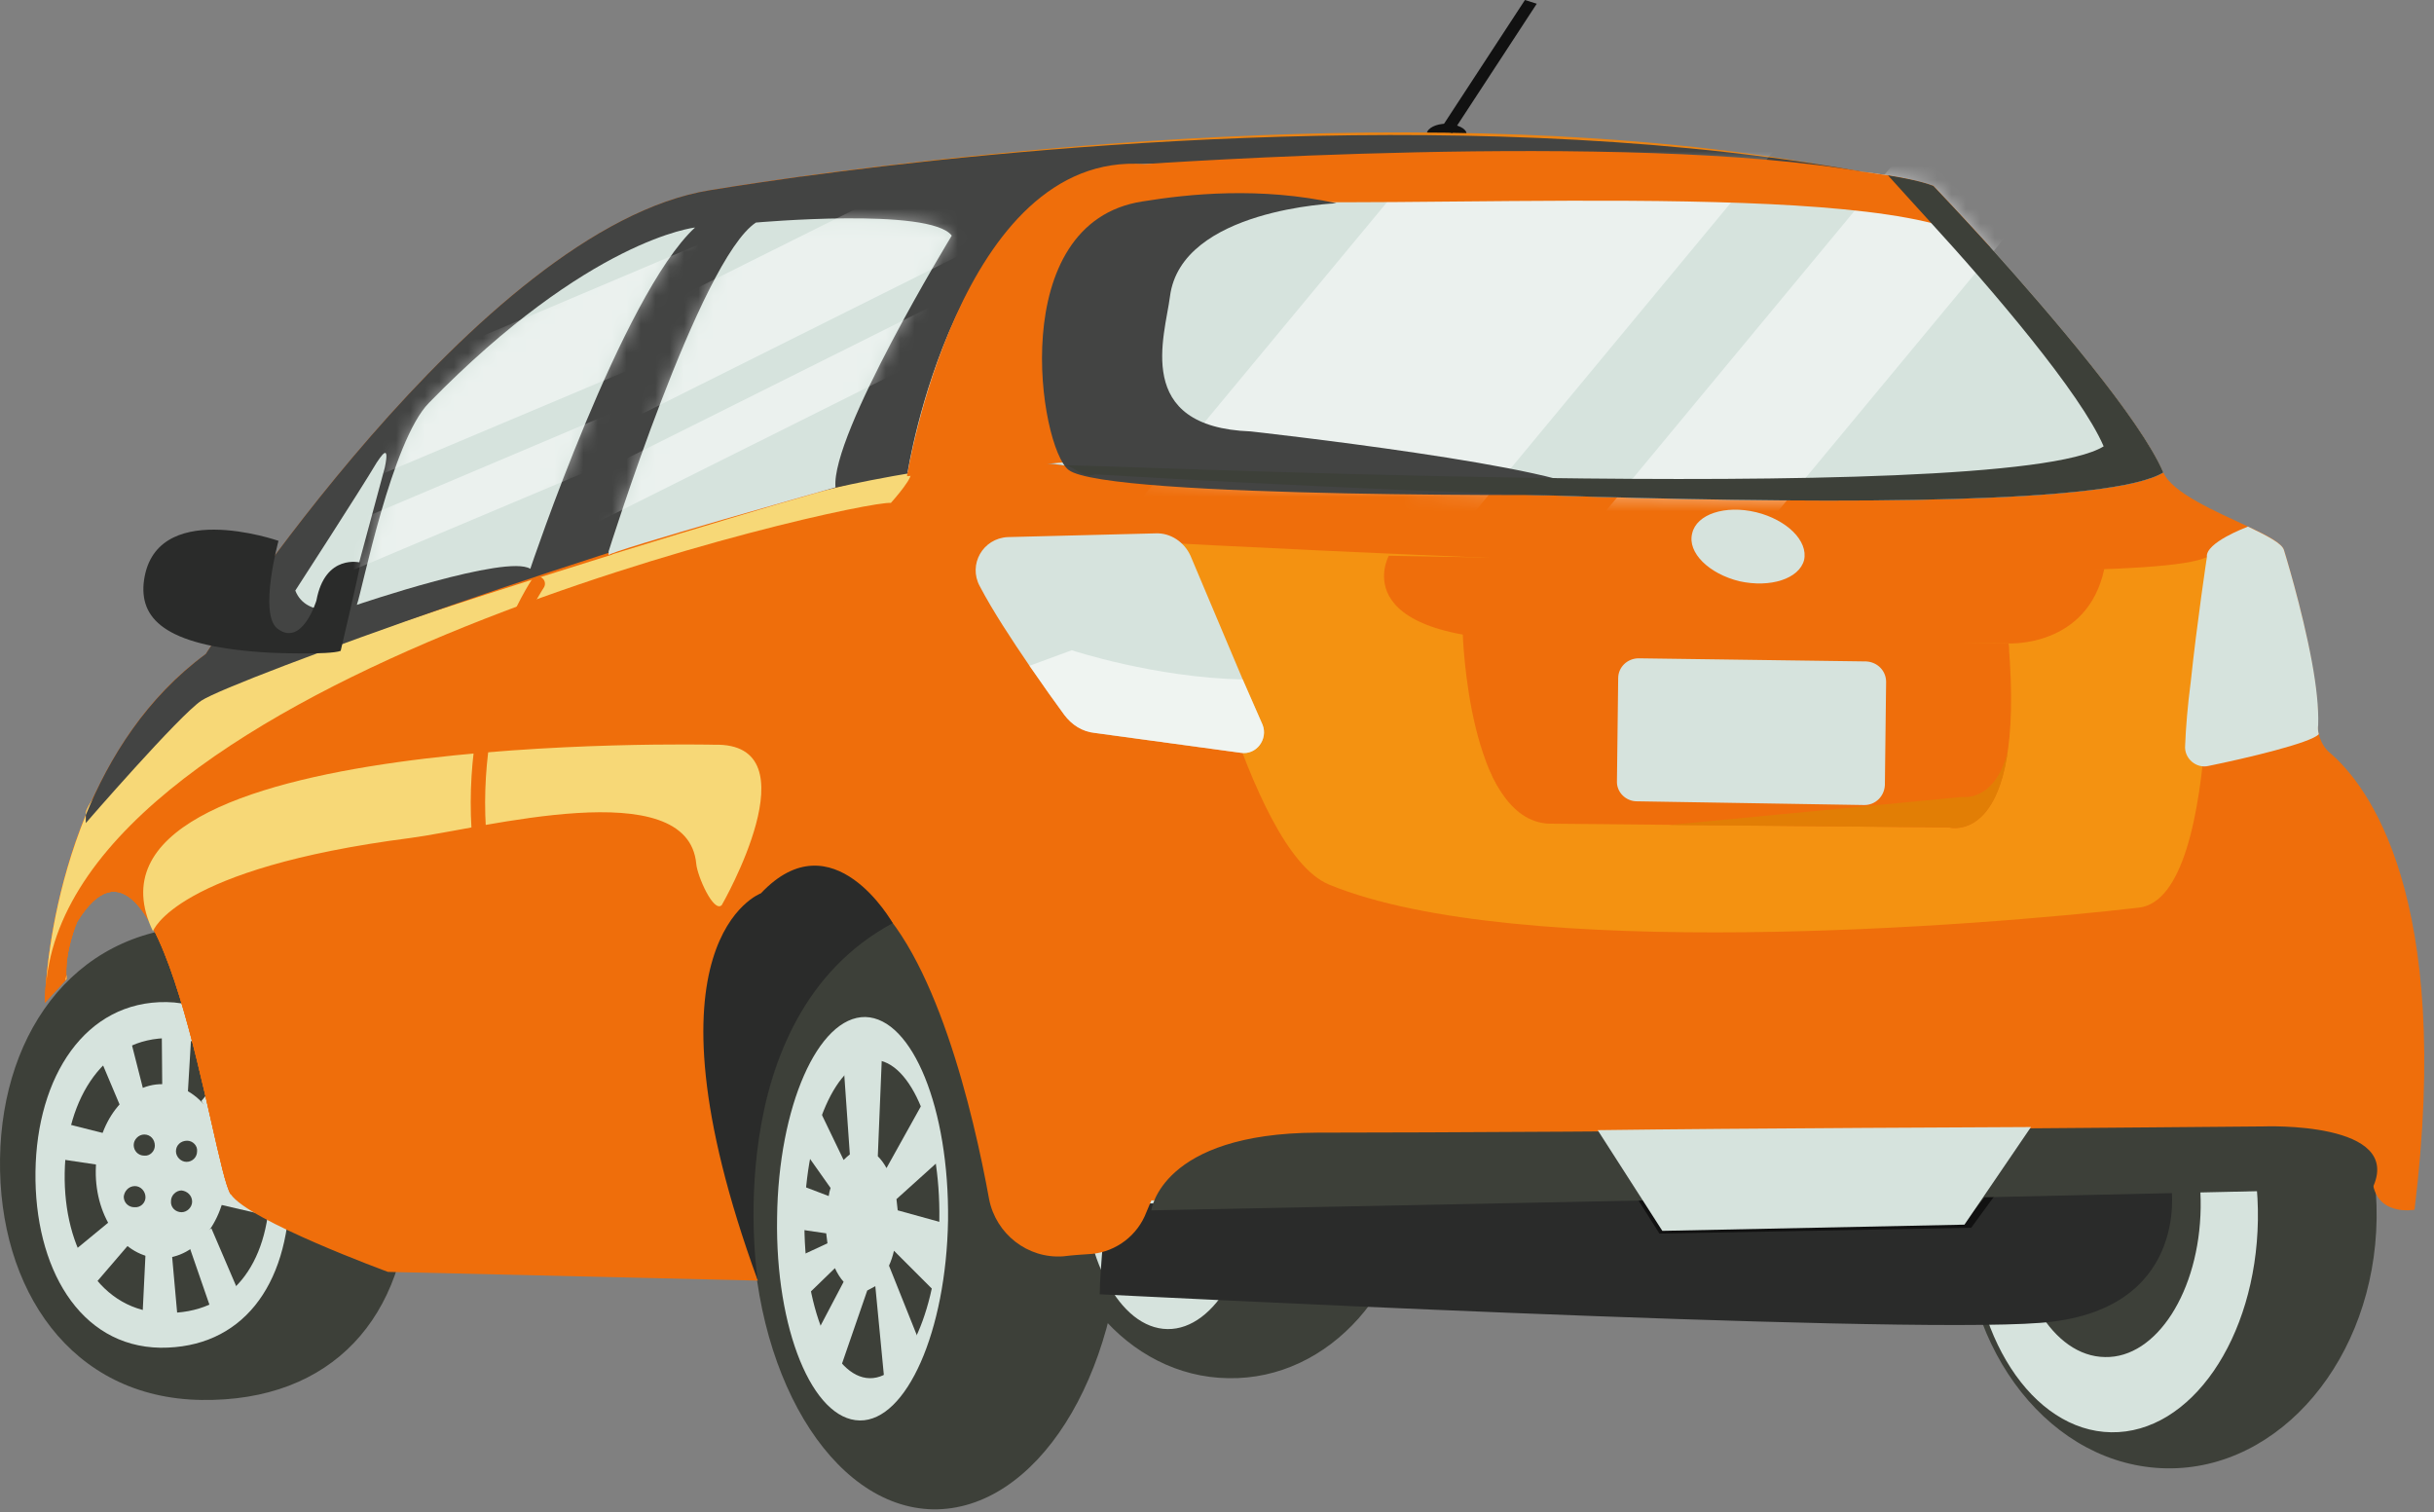 <svg width="169" height="105" viewBox="0 0 169 105" fill="none" xmlns="http://www.w3.org/2000/svg">
<rect x="0" y="0" width="169" height="105" fill="#808080" stroke="none"/>
<path d="M101.823 9.28C101.823 9.668 101.176 9.971 100.442 9.971C99.665 9.927 99.061 9.625 99.061 9.28C99.104 8.892 99.708 8.589 100.442 8.589C101.219 8.633 101.823 8.935 101.823 9.28Z" fill="#111111"/>
<path d="M77.954 84.124C77.781 95.648 71.911 104.885 64.789 104.799C57.71 104.669 52.099 95.26 52.229 83.735C52.401 72.211 58.315 62.974 65.393 63.06C72.515 63.19 78.126 72.599 77.954 84.124Z" fill="#3D4039"/>
<path d="M65.826 84.728C65.696 92.454 62.934 98.67 59.697 98.627C56.416 98.584 53.826 92.282 53.956 84.556C54.042 76.829 56.805 70.571 60.085 70.614C63.365 70.7 65.912 77.002 65.826 84.728Z" fill="#D6E3DD"/>
<path d="M65.221 84.685C65.134 90.814 62.976 95.735 60.386 95.692C57.797 95.648 55.768 90.685 55.854 84.556C55.941 78.47 58.099 73.549 60.688 73.592C63.278 73.635 65.307 78.599 65.221 84.685Z" fill="#3D4039"/>
<path d="M64.963 89.735L65.61 84.944L62.33 84.037C62.301 83.778 62.273 83.519 62.244 83.26L65.308 80.498L64.1 76.527L61.553 81.102C61.38 80.786 61.179 80.512 60.949 80.282L61.294 71.865L58.445 72.124L59.007 80.153C58.863 80.268 58.719 80.397 58.575 80.541L56.287 75.793L55.381 79.246L57.669 82.484C57.611 82.656 57.568 82.843 57.539 83.045L54.259 81.793L54.086 85.16L57.366 85.634C57.395 85.865 57.424 86.095 57.453 86.325L54.302 87.793L55.079 90.857L57.971 88.052C58.143 88.426 58.345 88.742 58.575 89.001L55.899 94.094L57.712 96.857L60.215 89.605C60.388 89.519 60.575 89.418 60.776 89.303L61.51 96.943L64.057 93.706L61.726 87.879C61.87 87.562 61.985 87.217 62.071 86.843L64.963 89.735Z" fill="#D6E3DD"/>
<path d="M98.198 81.189C98.069 89.304 92.328 95.821 85.293 95.692C78.3 95.605 72.689 88.958 72.819 80.844C72.948 72.729 78.732 66.212 85.724 66.341C92.717 66.427 98.328 73.074 98.198 81.189Z" fill="#3D4039"/>
<path d="M87.234 81.362C87.148 87.448 84.385 92.325 81.062 92.282C77.738 92.239 75.105 87.275 75.192 81.189C75.278 75.103 78.04 70.183 81.364 70.226C84.687 70.269 87.32 75.276 87.234 81.362Z" fill="#D6E3DD"/>
<path d="M28.447 82.398C28.317 91.462 23.051 97.332 13.987 97.203C4.923 97.073 -0.127 89.52 0.002 80.455C0.132 71.391 5.527 64.183 14.591 64.312C23.656 64.442 28.576 73.334 28.447 82.398Z" fill="#3D4039"/>
<path d="M20.116 82.743C20.03 89.347 16.75 93.62 11.138 93.577C5.484 93.49 2.376 87.966 2.463 81.362C2.549 74.758 5.916 69.492 11.57 69.578C17.181 69.665 20.246 76.139 20.116 82.743Z" fill="#D6E3DD"/>
<path d="M18.736 82.57C18.65 87.836 16.017 91.246 11.485 91.16C6.953 91.117 4.406 86.714 4.492 81.448C4.579 76.182 7.298 71.996 11.83 72.082C16.362 72.125 18.779 77.305 18.736 82.57Z" fill="#3D4039"/>
<path d="M15.757 81.405C15.713 84.728 13.642 87.404 11.138 87.361C8.591 87.318 6.606 84.599 6.649 81.275C6.692 77.909 8.764 75.233 11.311 75.276C13.814 75.319 15.8 78.038 15.757 81.405Z" fill="#D6E3DD"/>
<path d="M10.751 79.549C10.751 79.937 10.405 80.282 10.017 80.239C9.585 80.239 9.283 79.894 9.283 79.505C9.283 79.117 9.629 78.772 10.017 78.772C10.449 78.772 10.751 79.117 10.751 79.549Z" fill="#3D4039"/>
<path d="M13.684 79.937C13.684 80.369 13.339 80.671 12.951 80.671C12.562 80.671 12.217 80.326 12.217 79.937C12.217 79.505 12.562 79.203 12.994 79.203C13.382 79.203 13.727 79.549 13.684 79.937Z" fill="#3D4039"/>
<path d="M13.34 83.434C13.34 83.822 12.995 84.167 12.607 84.167C12.175 84.167 11.83 83.822 11.873 83.391C11.873 83.002 12.218 82.657 12.607 82.657C12.995 82.7 13.34 83.002 13.34 83.434Z" fill="#3D4039"/>
<path d="M10.102 83.131C10.102 83.52 9.757 83.865 9.326 83.822C8.937 83.822 8.592 83.52 8.592 83.088C8.635 82.7 8.937 82.354 9.369 82.354C9.757 82.354 10.102 82.7 10.102 83.131Z" fill="#3D4039"/>
<path d="M13.037 75.967L11.268 75.837L11.225 70.787L13.34 70.874L13.037 75.967Z" fill="#D6E3DD"/>
<path d="M11.872 86.369L10.146 86.196L9.887 91.505L12.347 91.678L11.872 86.369Z" fill="#D6E3DD"/>
<path d="M14.679 85.29L13.082 86.369L14.679 90.987L16.621 89.822L14.679 85.29Z" fill="#D6E3DD"/>
<path d="M10.147 76.442L8.636 77.477L6.65 72.773L8.852 71.348L10.147 76.442Z" fill="#D6E3DD"/>
<path d="M7.557 78.772L7.169 80.93L3.111 80.326L3.457 77.737L7.557 78.772Z" fill="#D6E3DD"/>
<path d="M15.715 81.578L15.326 83.65L19.599 84.642L20.074 81.707L15.715 81.578Z" fill="#D6E3DD"/>
<path d="M13.986 76.441L14.979 78.211L18.389 74.801L16.965 72.859L13.986 76.441Z" fill="#D6E3DD"/>
<path d="M8.29 84.254L9.498 85.764L6.348 89.433L4.621 87.275L8.29 84.254Z" fill="#D6E3DD"/>
<path d="M165.016 84.599C164.886 94.311 158.326 102.08 150.427 101.951C142.485 101.821 136.183 93.879 136.313 84.211C136.442 74.499 143.003 66.73 150.902 66.859C158.844 66.945 165.145 74.931 165.016 84.599Z" fill="#3D4039"/>
<path d="M156.772 84.728C156.642 92.929 152.11 99.533 146.586 99.447C141.104 99.361 136.744 92.67 136.874 84.469C136.96 76.225 141.535 69.665 147.017 69.751C152.542 69.837 156.901 76.528 156.772 84.728Z" fill="#D6E3DD"/>
<path d="M152.799 83.865C152.712 89.649 149.734 94.311 146.152 94.224C142.569 94.181 139.72 89.476 139.807 83.692C139.893 77.909 142.871 73.29 146.454 73.333C150.036 73.377 152.885 78.124 152.799 83.865Z" fill="#3D4039"/>
<path d="M76.357 89.865C76.357 89.865 131.261 92.671 141.663 91.85C152.022 91.073 150.77 82.484 150.77 82.484L76.832 83.606C76.832 83.606 76.357 88.268 76.357 89.865Z" fill="#2A2B2A"/>
<path d="M167.648 83.995C167.648 83.995 164.886 84.513 164.713 81.837L137.823 82.441L136.355 84.254L115.766 84.642L114.256 82.657L79.941 83.348L79.596 84.168C78.992 85.765 77.524 86.887 75.841 87.06C75.193 87.103 74.503 87.146 73.812 87.232C71.352 87.405 69.15 85.678 68.676 83.261C67.597 77.305 64.921 65.953 60.129 62.111C59.18 61.378 58.187 60.903 57.065 60.817C57.065 60.817 44.979 62.457 52.619 88.916L26.937 88.311C26.937 88.311 17.269 84.772 16.017 82.916C14.765 81.103 11.312 54.342 5.356 64.011C5.356 64.011 4.449 66.082 4.622 67.982L3.111 69.622C3.111 69.622 3.198 63.32 5.96 56.587C6.075 56.27 6.205 55.954 6.349 55.637C8.032 51.925 10.492 48.17 14.29 45.407C14.29 45.407 33.196 15.798 49.296 13.208C49.296 13.208 97.552 4.748 134.24 12.906C134.24 12.906 147.75 27.063 150.21 32.804C150.815 34.228 153.879 35.523 156.08 36.559C157.419 37.163 158.454 37.724 158.584 38.199C158.584 38.199 161.13 46.443 160.915 50.328C160.915 50.558 160.943 50.774 161.001 50.975C161.13 51.493 161.389 51.968 161.821 52.314C164.368 54.515 170.324 62.155 167.648 83.995Z" fill="#EF6E0B"/>
<path d="M138.814 80.887L113.693 81.362L115.765 84.642L136.354 84.254L138.814 80.887Z" stroke="#111111" stroke-width="2" stroke-miterlimit="10"/>
<path d="M80.934 11.482C76.402 12.043 72.776 13.294 72.56 13.467C73.683 11.223 60.216 11.913 55.684 12.258C68.978 10.446 102.386 6.518 129.363 11.999C129.535 12.302 95.393 9.798 80.934 11.482Z" fill="#EA8313"/>
<path d="M72.258 47.781C76.833 66.126 74.977 69.881 118.874 69.622C118.874 69.622 148.656 69.32 154.051 68.672C156.123 68.456 156.08 60.989 153.749 51.925C153.749 51.925 148.095 63.147 132.211 64.528C116.327 65.91 71.351 44.242 72.258 47.781Z" fill="#EF6E0B"/>
<path d="M81.623 37.724C81.623 37.724 148.266 41.307 153.23 38.674C153.23 38.674 154.611 62.284 148.525 63.018C137.433 64.313 105.406 66.816 92.284 61.421C86.544 59.047 82.486 38.803 81.623 37.724Z" fill="#F49211"/>
<path d="M101.562 43.983C101.562 43.983 101.951 56.975 107.562 57.191L135.316 57.45C135.316 57.45 140.668 58.917 139.459 44.674L101.562 43.983Z" fill="#EF6E0B"/>
<g style="mix-blend-mode:multiply">
<path d="M139.545 45.666C139.517 45.35 139.488 45.019 139.459 44.673H139.416C139.474 45.019 139.517 45.35 139.545 45.666Z" fill="#EF6E0B"/>
<path d="M136.222 55.335L115.936 57.277L135.316 57.45C135.316 57.45 138.553 58.356 139.416 52.097C138.553 55.723 136.222 55.335 136.222 55.335Z" fill="#E27E05"/>
<path d="M103.072 52.615C103.418 53.522 103.806 54.385 104.324 55.119C103.849 54.342 103.418 53.479 103.072 52.615Z" fill="#EF6E0B"/>
</g>
<path d="M129.448 55.896L113.651 55.637C112.874 55.637 112.226 54.989 112.27 54.212L112.356 47.091C112.356 46.314 113.003 45.709 113.78 45.709L129.578 45.925C130.355 45.968 130.959 46.573 130.959 47.349L130.873 54.515C130.83 55.291 130.225 55.896 129.448 55.896Z" fill="#D6E3DD"/>
<path d="M161.001 50.975C160.483 51.58 155.908 52.659 153.361 53.177C152.498 53.393 151.634 52.659 151.721 51.752C151.764 50.587 151.893 48.99 152.109 47.35C152.541 43.249 153.232 38.674 153.232 38.674C153.102 37.681 155.994 36.602 155.994 36.602L156.08 36.559C157.418 37.206 158.454 37.724 158.584 38.199C158.584 38.199 159.835 42.213 160.526 45.969C160.828 47.609 161.001 49.163 160.958 50.328C160.929 50.558 160.943 50.774 161.001 50.975Z" fill="#D6E3DD"/>
<path d="M58.576 43.379C58.576 43.379 49.77 63.492 49.296 65.996C48.864 68.543 48.432 83.132 48.432 83.132L16.017 82.916C14.765 81.103 11.312 54.342 5.356 64.01C5.356 64.01 4.449 66.082 4.622 67.981L3.111 69.622C3.111 69.622 3.198 63.32 5.96 56.587C5.917 56.371 6.09 56.025 6.349 55.637C6.349 55.637 9.111 49.076 19.858 46.055C21.038 45.709 22.304 45.422 23.657 45.191C23.657 45.191 32.937 41.739 42.519 38.501C42.548 38.472 42.577 38.458 42.605 38.458C51.54 35.437 60.777 32.588 63.065 32.804C63.065 32.804 58.101 39.839 58.576 43.379Z" fill="#EF6E0B"/>
<path d="M58.576 43.379C58.576 43.379 49.77 63.492 49.296 65.996C48.864 68.543 48.432 83.132 48.432 83.132L16.017 82.916C14.765 81.103 11.312 54.342 5.356 64.01C5.356 64.01 4.449 66.082 4.622 67.981L3.111 69.622C3.111 69.622 3.198 63.32 5.96 56.587C5.917 56.371 6.09 56.025 6.349 55.637C6.349 55.637 9.111 49.076 19.858 46.055C21.038 45.709 22.304 45.422 23.657 45.191C23.657 45.191 32.937 41.739 42.519 38.501C42.548 38.472 42.577 38.458 42.605 38.458C51.54 35.437 60.777 32.588 63.065 32.804C63.065 32.804 58.101 39.839 58.576 43.379Z" fill="#EF6E0B"/>
<path d="M4.535 68.068L4.621 67.981C4.621 67.866 4.621 67.766 4.621 67.679C4.593 67.794 4.564 67.924 4.535 68.068Z" fill="#F7D877"/>
<path d="M63.064 32.804C60.474 33.106 57.539 33.969 54 35.005C54 35.005 49.036 36.473 42.605 38.458C42.576 38.458 42.547 38.473 42.519 38.502C35.181 40.789 25.944 43.724 19.858 46.055C17.052 47.091 14.29 47.825 13.341 48.472C13.341 48.472 7.988 53.306 6.348 55.637C6.089 56.026 5.917 56.371 5.96 56.587C3.931 61.55 3.327 66.255 3.197 68.413C4.967 46.832 59.568 34.703 61.856 34.919C61.856 34.919 63.841 32.718 63.064 32.804Z" fill="#F7D877"/>
<path d="M10.62 64.658C10.62 64.658 12.131 60.298 28.49 58.184C33.453 57.536 47.784 53.608 48.345 59.996C48.431 60.86 49.553 63.406 50.114 62.845C50.114 62.845 56.632 51.536 49.596 51.709C49.596 51.709 3.887 50.63 10.62 64.658Z" fill="#F7D877"/>
<g style="mix-blend-mode:multiply">
<path d="M96.428 38.588C96.428 38.588 92.975 44.846 108.384 44.458L139.462 44.674C139.462 44.674 144.943 44.976 146.109 39.494L96.428 38.588Z" fill="#EF6E0B"/>
</g>
<path d="M117.622 14.157L101.738 13.898L101.781 11.481L117.622 11.697V14.157Z" fill="#EF6E0B"/>
<path d="M100.012 8.978L100.832 9.237L106.702 0.259L105.882 0L100.012 8.978Z" fill="#111111"/>
<path d="M125.262 38.89C124.917 40.185 122.931 40.832 120.773 40.357C118.658 39.839 117.147 38.372 117.493 37.034C117.795 35.696 119.78 35.048 121.938 35.566C124.053 36.084 125.564 37.552 125.262 38.89Z" fill="#D6E3DD"/>
<path d="M164.713 82.528L137.78 83.132L136.355 84.945L115.767 85.333L114.256 83.348L79.941 84.038C79.941 84.038 80.589 78.686 91.466 78.643C107.911 78.643 157.16 78.211 157.16 78.211C157.16 78.211 167.001 77.823 164.713 82.528Z" fill="#3D4039"/>
<path d="M110.932 78.47L115.421 85.462L136.398 85.031L141.016 78.254C141.016 78.254 120.341 78.34 110.932 78.47Z" fill="#D6E3DD"/>
<path d="M52.617 88.916C52.617 88.916 49.726 70.701 61.984 64.097C61.984 64.097 57.84 56.716 52.833 62.025C52.833 62.025 43.985 65.262 52.617 88.916Z" fill="#2A2B2A"/>
<path d="M86.156 52.27L76.013 50.889C75.15 50.803 74.416 50.328 73.898 49.637C73.294 48.817 72.431 47.608 71.481 46.227C70.272 44.458 68.934 42.429 68.028 40.702C67.208 39.192 68.244 37.379 69.97 37.292L80.243 37.033C81.279 36.99 82.229 37.638 82.66 38.587L86.286 47.177L87.667 50.328C88.056 51.32 87.236 52.443 86.156 52.27Z" fill="#D6E3DD"/>
<path opacity="0.6" d="M86.156 52.27L76.013 50.889C75.149 50.803 74.415 50.328 73.898 49.637C73.293 48.817 72.43 47.609 71.481 46.227L74.415 45.148C74.415 45.148 80.156 47.047 86.285 47.177L87.666 50.328C88.055 51.321 87.235 52.443 86.156 52.27Z" fill="white"/>
<path d="M37.338 40.53C37.338 40.53 32.633 47.522 33.237 57.536C33.266 57.709 33.28 57.896 33.28 58.097C34.144 68.413 34.057 82.916 34.057 82.916" stroke="#EF6E0B" stroke-miterlimit="10" stroke-linecap="round"/>
<path d="M150.207 32.804C143.258 37.12 76.053 32.933 76.053 32.933C74.198 32.027 70.917 31.984 67.55 32.286C62.414 32.761 57.191 34.056 57.191 34.056C43.854 37.25 16.23 47.177 13.985 48.645C12.431 49.681 5.957 57.148 5.957 57.148V56.587C7.597 52.572 10.187 48.429 14.287 45.407C14.287 45.407 33.193 15.798 49.292 13.208C49.292 13.208 51.623 12.819 55.638 12.258C55.666 12.258 55.681 12.258 55.681 12.258C68.975 10.446 100.484 7.122 127.763 11.654C128.338 11.769 128.914 11.87 129.489 11.956C129.518 11.956 129.547 11.956 129.575 11.956C131.129 12.244 132.683 12.56 134.237 12.906C134.625 13.338 147.79 27.15 150.207 32.804Z" fill="#434443"/>
<path d="M150.207 32.804C143.257 37.12 76.053 32.933 76.053 32.933C75.492 32.631 74.758 32.459 73.981 32.329C72.168 32.027 69.88 32.07 67.55 32.286L63.018 32.804C63.018 32.804 66.298 11.481 79.463 11.395C79.463 11.395 114.986 10.186 129.488 11.956C129.517 11.956 129.546 11.956 129.575 11.956C131.56 12.215 133.2 12.517 134.236 12.906C134.366 13.035 136.006 14.762 138.207 17.179C142.394 21.84 148.609 29.092 150.207 32.804Z" fill="#D6E3DD"/>
<path d="M42.258 38.286C42.258 38.286 48.603 17.999 52.487 15.453C52.487 15.453 64.573 14.373 66.084 16.359C66.084 16.359 57.667 30.171 58.012 33.84C58.012 33.84 42.258 38.286 42.258 38.545" fill="#D6E3DD"/>
<path d="M24.777 41.998C24.777 41.998 35.18 38.458 36.82 39.494C36.82 39.494 43.208 20.459 48.258 15.798C48.258 15.798 40.92 16.575 29.784 27.97C27.195 30.603 25.166 40.919 24.777 41.998Z" fill="#D6E3DD"/>
<path d="M26.158 32.113C26.374 31.811 27.108 30.603 26.719 32.459L24.086 42.213C24.086 42.213 21.281 42.99 20.504 41.005C20.504 41.005 25.036 34.012 26.158 32.113Z" fill="#D6E3DD"/>
<path d="M25.035 39.062C25.035 39.062 22.575 38.415 21.97 41.695C21.97 41.695 20.977 44.976 19.251 43.638C17.956 42.602 19.337 37.552 19.337 37.552C19.337 37.552 10.575 34.487 9.971 40.53C9.755 43.12 11.697 44.933 18.776 45.321C18.776 45.321 22.877 45.494 23.654 45.191C23.654 45.191 24.819 40.271 25.035 39.062Z" fill="#2A2B2A"/>
<mask id="mask0_203_2277" style="mask-type:luminance" maskUnits="userSpaceOnUse" x="63" y="10" width="88" height="25">
<path d="M150.208 32.791C143.238 37.129 76.072 32.925 76.072 32.925C75.493 32.645 74.777 32.45 73.966 32.316C72.161 32.032 69.869 32.083 67.564 32.295L63.041 32.804C63.041 32.804 66.304 11.499 79.486 11.408C79.486 11.408 115 10.187 129.495 11.961C129.518 11.961 129.541 11.964 129.564 11.97C131.579 12.211 133.181 12.522 134.217 12.902L134.225 12.91C134.359 13.053 135.999 14.771 138.188 17.192C142.392 21.837 148.624 29.071 150.208 32.791Z" fill="white"/>
</mask>
<g mask="url(#mask0_203_2277)">
<g opacity="0.5">
<path d="M75.191 68.37L60.99 56.63L129.274 -25.725L143.431 -13.985L75.191 68.37Z" fill="white"/>
<path d="M88.139 78.082L81.061 72.212L149.301 -10.143L156.423 -4.273L88.139 78.082Z" fill="white"/>
</g>
</g>
<path d="M138.207 17.179C137.92 17.093 137.632 16.949 137.344 16.747C130.611 12.302 97.289 14.675 83.952 13.855C66.902 12.819 74.24 32.07 74.24 32.07L62.975 33.063C62.975 33.063 66.6 10.445 79.463 11.395C79.463 11.395 113.13 9.021 129.489 11.956C129.517 11.956 129.546 11.956 129.575 11.956C131.56 12.215 133.201 12.517 134.236 12.906C134.366 13.035 136.006 14.762 138.207 17.179Z" fill="#EF6E0B"/>
<path d="M92.801 14.114C92.801 14.114 82.01 14.503 81.234 20.589C80.888 23.308 78.644 29.653 86.845 29.955C86.845 29.955 109.505 32.459 110.671 34.358C110.671 34.358 76.831 34.66 74.198 32.631C72.169 31.078 69.752 15.453 79.334 13.985C82.528 13.467 87.492 12.949 92.801 14.114Z" fill="#434443"/>
<path d="M138.208 17.179C136.006 14.762 134.366 13.036 134.237 12.906C133.46 12.604 132.381 12.388 131.086 12.172C131.777 12.949 132.812 14.071 134.021 15.409C138.251 20.028 144.466 27.279 146.063 30.991C139.071 35.351 72.169 32.027 73.981 32.329C74.758 32.459 75.147 33.236 76.053 32.934C76.053 32.934 143.258 37.12 150.207 32.804C148.61 29.092 142.395 21.841 138.208 17.179Z" fill="#3D4039"/>
<mask id="mask1_203_2277" style="mask-type:luminance" maskUnits="userSpaceOnUse" x="42" y="15" width="25" height="24">
<path d="M42.245 38.281C42.245 38.281 48.594 18.007 52.509 15.456C52.509 15.456 64.573 14.364 66.096 16.358C66.096 16.358 57.649 30.153 58.021 33.822C58.021 33.822 42.245 38.281 42.24 38.566" fill="white"/>
</mask>
<g mask="url(#mask1_203_2277)">
<g opacity="0.5">
<path d="M37.034 32.502L34.315 27.02L65.996 11.222L68.758 16.661L37.034 32.502Z" fill="white"/>
<path d="M39.666 37.163L38.285 34.444L70.01 18.603L71.391 21.322L39.666 37.163Z" fill="white"/>
</g>
</g>
<mask id="mask2_203_2277" style="mask-type:luminance" maskUnits="userSpaceOnUse" x="24" y="15" width="25" height="27">
<path d="M24.787 41.977C24.787 41.977 35.194 38.463 36.799 39.473C36.799 39.473 43.205 20.469 48.242 15.786C48.242 15.786 40.939 16.558 29.781 27.957C27.191 30.599 25.154 40.928 24.787 41.977Z" fill="white"/>
</mask>
<g mask="url(#mask2_203_2277)">
<g opacity="0.5">
<path d="M18.997 36.084L16.623 30.473L49.254 16.661L51.671 22.316L18.997 36.084Z" fill="white"/>
<path d="M21.328 40.919L20.162 38.113L52.793 24.301L54.002 27.15L21.328 40.919Z" fill="white"/>
</g>
</g>
</svg>
